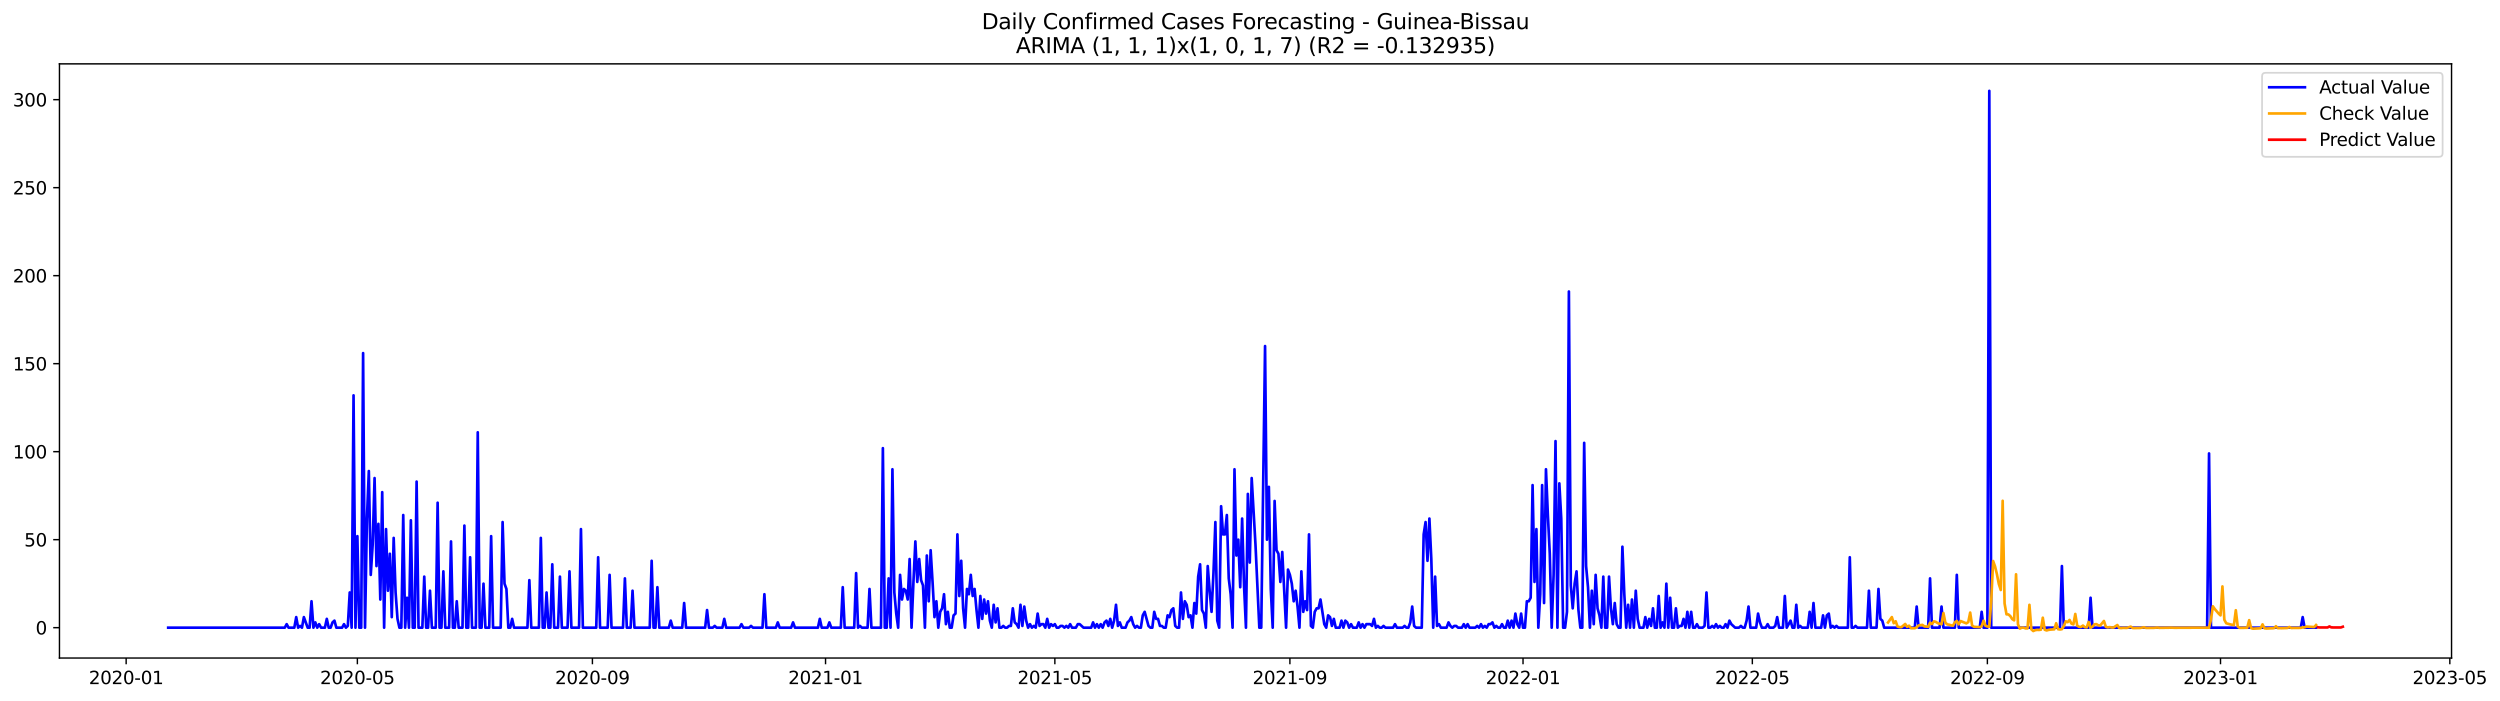 <?xml version="1.0" encoding="utf-8" standalone="no"?>
<!DOCTYPE svg PUBLIC "-//W3C//DTD SVG 1.1//EN"
  "http://www.w3.org/Graphics/SVG/1.1/DTD/svg11.dtd">
<svg xmlns:xlink="http://www.w3.org/1999/xlink" width="1399.616pt" height="392.274pt" viewBox="0 0 1399.616 392.274" xmlns="http://www.w3.org/2000/svg" version="1.1">
 <defs>
  <style type="text/css">*{stroke-linejoin: round; stroke-linecap: butt}</style>
 </defs>
 <g id="figure_1">
  <g id="patch_1">
   <path d="M 0 392.274 
L 1399.616 392.274 
L 1399.616 0 
L 0 0 
z
" style="fill: #ffffff"/>
  </g>
  <g id="axes_1">
   <g id="patch_2">
    <path d="M 33.288 368.396 
L 1372.487 368.396 
L 1372.487 35.755 
L 33.288 35.755 
z
" style="fill: #ffffff"/>
   </g>
   <g id="matplotlib.axis_1">
    <g id="xtick_1">
     <g id="line2d_1">
      <defs>
       <path id="m1b37faa0cb" d="M 0 0 
L 0 3.5 
" style="stroke: #000000; stroke-width: 0.8"/>
      </defs>
      <g>
       <use xlink:href="#m1b37faa0cb" x="70.624" y="368.396" style="stroke: #000000; stroke-width: 0.8"/>
      </g>
     </g>
     <g id="text_1">
      <!-- 2020-01 -->
      <g transform="translate(49.733 382.994)scale(0.1 -0.1)">
       <defs>
        <path id="DejaVuSans-32" d="M 1228 531 
L 3431 531 
L 3431 0 
L 469 0 
L 469 531 
Q 828 903 1448 1529 
Q 2069 2156 2228 2338 
Q 2531 2678 2651 2914 
Q 2772 3150 2772 3378 
Q 2772 3750 2511 3984 
Q 2250 4219 1831 4219 
Q 1534 4219 1204 4116 
Q 875 4013 500 3803 
L 500 4441 
Q 881 4594 1212 4672 
Q 1544 4750 1819 4750 
Q 2544 4750 2975 4387 
Q 3406 4025 3406 3419 
Q 3406 3131 3298 2873 
Q 3191 2616 2906 2266 
Q 2828 2175 2409 1742 
Q 1991 1309 1228 531 
z
" transform="scale(0.016)"/>
        <path id="DejaVuSans-30" d="M 2034 4250 
Q 1547 4250 1301 3770 
Q 1056 3291 1056 2328 
Q 1056 1369 1301 889 
Q 1547 409 2034 409 
Q 2525 409 2770 889 
Q 3016 1369 3016 2328 
Q 3016 3291 2770 3770 
Q 2525 4250 2034 4250 
z
M 2034 4750 
Q 2819 4750 3233 4129 
Q 3647 3509 3647 2328 
Q 3647 1150 3233 529 
Q 2819 -91 2034 -91 
Q 1250 -91 836 529 
Q 422 1150 422 2328 
Q 422 3509 836 4129 
Q 1250 4750 2034 4750 
z
" transform="scale(0.016)"/>
        <path id="DejaVuSans-2d" d="M 313 2009 
L 1997 2009 
L 1997 1497 
L 313 1497 
L 313 2009 
z
" transform="scale(0.016)"/>
        <path id="DejaVuSans-31" d="M 794 531 
L 1825 531 
L 1825 4091 
L 703 3866 
L 703 4441 
L 1819 4666 
L 2450 4666 
L 2450 531 
L 3481 531 
L 3481 0 
L 794 0 
L 794 531 
z
" transform="scale(0.016)"/>
       </defs>
       <use xlink:href="#DejaVuSans-32"/>
       <use xlink:href="#DejaVuSans-30" x="63.623"/>
       <use xlink:href="#DejaVuSans-32" x="127.246"/>
       <use xlink:href="#DejaVuSans-30" x="190.869"/>
       <use xlink:href="#DejaVuSans-2d" x="254.492"/>
       <use xlink:href="#DejaVuSans-30" x="290.576"/>
       <use xlink:href="#DejaVuSans-31" x="354.199"/>
      </g>
     </g>
    </g>
    <g id="xtick_2">
     <g id="line2d_2">
      <g>
       <use xlink:href="#m1b37faa0cb" x="200.072" y="368.396" style="stroke: #000000; stroke-width: 0.8"/>
      </g>
     </g>
     <g id="text_2">
      <!-- 2020-05 -->
      <g transform="translate(179.181 382.994)scale(0.1 -0.1)">
       <defs>
        <path id="DejaVuSans-35" d="M 691 4666 
L 3169 4666 
L 3169 4134 
L 1269 4134 
L 1269 2991 
Q 1406 3038 1543 3061 
Q 1681 3084 1819 3084 
Q 2600 3084 3056 2656 
Q 3513 2228 3513 1497 
Q 3513 744 3044 326 
Q 2575 -91 1722 -91 
Q 1428 -91 1123 -41 
Q 819 9 494 109 
L 494 744 
Q 775 591 1075 516 
Q 1375 441 1709 441 
Q 2250 441 2565 725 
Q 2881 1009 2881 1497 
Q 2881 1984 2565 2268 
Q 2250 2553 1709 2553 
Q 1456 2553 1204 2497 
Q 953 2441 691 2322 
L 691 4666 
z
" transform="scale(0.016)"/>
       </defs>
       <use xlink:href="#DejaVuSans-32"/>
       <use xlink:href="#DejaVuSans-30" x="63.623"/>
       <use xlink:href="#DejaVuSans-32" x="127.246"/>
       <use xlink:href="#DejaVuSans-30" x="190.869"/>
       <use xlink:href="#DejaVuSans-2d" x="254.492"/>
       <use xlink:href="#DejaVuSans-30" x="290.576"/>
       <use xlink:href="#DejaVuSans-35" x="354.199"/>
      </g>
     </g>
    </g>
    <g id="xtick_3">
     <g id="line2d_3">
      <g>
       <use xlink:href="#m1b37faa0cb" x="331.66" y="368.396" style="stroke: #000000; stroke-width: 0.8"/>
      </g>
     </g>
     <g id="text_3">
      <!-- 2020-09 -->
      <g transform="translate(310.769 382.994)scale(0.1 -0.1)">
       <defs>
        <path id="DejaVuSans-39" d="M 703 97 
L 703 672 
Q 941 559 1184 500 
Q 1428 441 1663 441 
Q 2288 441 2617 861 
Q 2947 1281 2994 2138 
Q 2813 1869 2534 1725 
Q 2256 1581 1919 1581 
Q 1219 1581 811 2004 
Q 403 2428 403 3163 
Q 403 3881 828 4315 
Q 1253 4750 1959 4750 
Q 2769 4750 3195 4129 
Q 3622 3509 3622 2328 
Q 3622 1225 3098 567 
Q 2575 -91 1691 -91 
Q 1453 -91 1209 -44 
Q 966 3 703 97 
z
M 1959 2075 
Q 2384 2075 2632 2365 
Q 2881 2656 2881 3163 
Q 2881 3666 2632 3958 
Q 2384 4250 1959 4250 
Q 1534 4250 1286 3958 
Q 1038 3666 1038 3163 
Q 1038 2656 1286 2365 
Q 1534 2075 1959 2075 
z
" transform="scale(0.016)"/>
       </defs>
       <use xlink:href="#DejaVuSans-32"/>
       <use xlink:href="#DejaVuSans-30" x="63.623"/>
       <use xlink:href="#DejaVuSans-32" x="127.246"/>
       <use xlink:href="#DejaVuSans-30" x="190.869"/>
       <use xlink:href="#DejaVuSans-2d" x="254.492"/>
       <use xlink:href="#DejaVuSans-30" x="290.576"/>
       <use xlink:href="#DejaVuSans-39" x="354.199"/>
      </g>
     </g>
    </g>
    <g id="xtick_4">
     <g id="line2d_4">
      <g>
       <use xlink:href="#m1b37faa0cb" x="462.178" y="368.396" style="stroke: #000000; stroke-width: 0.8"/>
      </g>
     </g>
     <g id="text_4">
      <!-- 2021-01 -->
      <g transform="translate(441.287 382.994)scale(0.1 -0.1)">
       <use xlink:href="#DejaVuSans-32"/>
       <use xlink:href="#DejaVuSans-30" x="63.623"/>
       <use xlink:href="#DejaVuSans-32" x="127.246"/>
       <use xlink:href="#DejaVuSans-31" x="190.869"/>
       <use xlink:href="#DejaVuSans-2d" x="254.492"/>
       <use xlink:href="#DejaVuSans-30" x="290.576"/>
       <use xlink:href="#DejaVuSans-31" x="354.199"/>
      </g>
     </g>
    </g>
    <g id="xtick_5">
     <g id="line2d_5">
      <g>
       <use xlink:href="#m1b37faa0cb" x="590.556" y="368.396" style="stroke: #000000; stroke-width: 0.8"/>
      </g>
     </g>
     <g id="text_5">
      <!-- 2021-05 -->
      <g transform="translate(569.665 382.994)scale(0.1 -0.1)">
       <use xlink:href="#DejaVuSans-32"/>
       <use xlink:href="#DejaVuSans-30" x="63.623"/>
       <use xlink:href="#DejaVuSans-32" x="127.246"/>
       <use xlink:href="#DejaVuSans-31" x="190.869"/>
       <use xlink:href="#DejaVuSans-2d" x="254.492"/>
       <use xlink:href="#DejaVuSans-30" x="290.576"/>
       <use xlink:href="#DejaVuSans-35" x="354.199"/>
      </g>
     </g>
    </g>
    <g id="xtick_6">
     <g id="line2d_6">
      <g>
       <use xlink:href="#m1b37faa0cb" x="722.144" y="368.396" style="stroke: #000000; stroke-width: 0.8"/>
      </g>
     </g>
     <g id="text_6">
      <!-- 2021-09 -->
      <g transform="translate(701.253 382.994)scale(0.1 -0.1)">
       <use xlink:href="#DejaVuSans-32"/>
       <use xlink:href="#DejaVuSans-30" x="63.623"/>
       <use xlink:href="#DejaVuSans-32" x="127.246"/>
       <use xlink:href="#DejaVuSans-31" x="190.869"/>
       <use xlink:href="#DejaVuSans-2d" x="254.492"/>
       <use xlink:href="#DejaVuSans-30" x="290.576"/>
       <use xlink:href="#DejaVuSans-39" x="354.199"/>
      </g>
     </g>
    </g>
    <g id="xtick_7">
     <g id="line2d_7">
      <g>
       <use xlink:href="#m1b37faa0cb" x="852.662" y="368.396" style="stroke: #000000; stroke-width: 0.8"/>
      </g>
     </g>
     <g id="text_7">
      <!-- 2022-01 -->
      <g transform="translate(831.771 382.994)scale(0.1 -0.1)">
       <use xlink:href="#DejaVuSans-32"/>
       <use xlink:href="#DejaVuSans-30" x="63.623"/>
       <use xlink:href="#DejaVuSans-32" x="127.246"/>
       <use xlink:href="#DejaVuSans-32" x="190.869"/>
       <use xlink:href="#DejaVuSans-2d" x="254.492"/>
       <use xlink:href="#DejaVuSans-30" x="290.576"/>
       <use xlink:href="#DejaVuSans-31" x="354.199"/>
      </g>
     </g>
    </g>
    <g id="xtick_8">
     <g id="line2d_8">
      <g>
       <use xlink:href="#m1b37faa0cb" x="981.041" y="368.396" style="stroke: #000000; stroke-width: 0.8"/>
      </g>
     </g>
     <g id="text_8">
      <!-- 2022-05 -->
      <g transform="translate(960.149 382.994)scale(0.1 -0.1)">
       <use xlink:href="#DejaVuSans-32"/>
       <use xlink:href="#DejaVuSans-30" x="63.623"/>
       <use xlink:href="#DejaVuSans-32" x="127.246"/>
       <use xlink:href="#DejaVuSans-32" x="190.869"/>
       <use xlink:href="#DejaVuSans-2d" x="254.492"/>
       <use xlink:href="#DejaVuSans-30" x="290.576"/>
       <use xlink:href="#DejaVuSans-35" x="354.199"/>
      </g>
     </g>
    </g>
    <g id="xtick_9">
     <g id="line2d_9">
      <g>
       <use xlink:href="#m1b37faa0cb" x="1112.628" y="368.396" style="stroke: #000000; stroke-width: 0.8"/>
      </g>
     </g>
     <g id="text_9">
      <!-- 2022-09 -->
      <g transform="translate(1091.737 382.994)scale(0.1 -0.1)">
       <use xlink:href="#DejaVuSans-32"/>
       <use xlink:href="#DejaVuSans-30" x="63.623"/>
       <use xlink:href="#DejaVuSans-32" x="127.246"/>
       <use xlink:href="#DejaVuSans-32" x="190.869"/>
       <use xlink:href="#DejaVuSans-2d" x="254.492"/>
       <use xlink:href="#DejaVuSans-30" x="290.576"/>
       <use xlink:href="#DejaVuSans-39" x="354.199"/>
      </g>
     </g>
    </g>
    <g id="xtick_10">
     <g id="line2d_10">
      <g>
       <use xlink:href="#m1b37faa0cb" x="1243.146" y="368.396" style="stroke: #000000; stroke-width: 0.8"/>
      </g>
     </g>
     <g id="text_10">
      <!-- 2023-01 -->
      <g transform="translate(1222.255 382.994)scale(0.1 -0.1)">
       <defs>
        <path id="DejaVuSans-33" d="M 2597 2516 
Q 3050 2419 3304 2112 
Q 3559 1806 3559 1356 
Q 3559 666 3084 287 
Q 2609 -91 1734 -91 
Q 1441 -91 1130 -33 
Q 819 25 488 141 
L 488 750 
Q 750 597 1062 519 
Q 1375 441 1716 441 
Q 2309 441 2620 675 
Q 2931 909 2931 1356 
Q 2931 1769 2642 2001 
Q 2353 2234 1838 2234 
L 1294 2234 
L 1294 2753 
L 1863 2753 
Q 2328 2753 2575 2939 
Q 2822 3125 2822 3475 
Q 2822 3834 2567 4026 
Q 2313 4219 1838 4219 
Q 1578 4219 1281 4162 
Q 984 4106 628 3988 
L 628 4550 
Q 988 4650 1302 4700 
Q 1616 4750 1894 4750 
Q 2613 4750 3031 4423 
Q 3450 4097 3450 3541 
Q 3450 3153 3228 2886 
Q 3006 2619 2597 2516 
z
" transform="scale(0.016)"/>
       </defs>
       <use xlink:href="#DejaVuSans-32"/>
       <use xlink:href="#DejaVuSans-30" x="63.623"/>
       <use xlink:href="#DejaVuSans-32" x="127.246"/>
       <use xlink:href="#DejaVuSans-33" x="190.869"/>
       <use xlink:href="#DejaVuSans-2d" x="254.492"/>
       <use xlink:href="#DejaVuSans-30" x="290.576"/>
       <use xlink:href="#DejaVuSans-31" x="354.199"/>
      </g>
     </g>
    </g>
    <g id="xtick_11">
     <g id="line2d_11">
      <g>
       <use xlink:href="#m1b37faa0cb" x="1371.525" y="368.396" style="stroke: #000000; stroke-width: 0.8"/>
      </g>
     </g>
     <g id="text_11">
      <!-- 2023-05 -->
      <g transform="translate(1350.633 382.994)scale(0.1 -0.1)">
       <use xlink:href="#DejaVuSans-32"/>
       <use xlink:href="#DejaVuSans-30" x="63.623"/>
       <use xlink:href="#DejaVuSans-32" x="127.246"/>
       <use xlink:href="#DejaVuSans-33" x="190.869"/>
       <use xlink:href="#DejaVuSans-2d" x="254.492"/>
       <use xlink:href="#DejaVuSans-30" x="290.576"/>
       <use xlink:href="#DejaVuSans-35" x="354.199"/>
      </g>
     </g>
    </g>
   </g>
   <g id="matplotlib.axis_2">
    <g id="ytick_1">
     <g id="line2d_12">
      <defs>
       <path id="ma60d021ab7" d="M 0 0 
L -3.5 0 
" style="stroke: #000000; stroke-width: 0.8"/>
      </defs>
      <g>
       <use xlink:href="#ma60d021ab7" x="33.288" y="351.404" style="stroke: #000000; stroke-width: 0.8"/>
      </g>
     </g>
     <g id="text_12">
      <!-- 0 -->
      <g transform="translate(19.925 355.203)scale(0.1 -0.1)">
       <use xlink:href="#DejaVuSans-30"/>
      </g>
     </g>
    </g>
    <g id="ytick_2">
     <g id="line2d_13">
      <g>
       <use xlink:href="#ma60d021ab7" x="33.288" y="302.137" style="stroke: #000000; stroke-width: 0.8"/>
      </g>
     </g>
     <g id="text_13">
      <!-- 50 -->
      <g transform="translate(13.562 305.936)scale(0.1 -0.1)">
       <use xlink:href="#DejaVuSans-35"/>
       <use xlink:href="#DejaVuSans-30" x="63.623"/>
      </g>
     </g>
    </g>
    <g id="ytick_3">
     <g id="line2d_14">
      <g>
       <use xlink:href="#ma60d021ab7" x="33.288" y="252.87" style="stroke: #000000; stroke-width: 0.8"/>
      </g>
     </g>
     <g id="text_14">
      <!-- 100 -->
      <g transform="translate(7.2 256.669)scale(0.1 -0.1)">
       <use xlink:href="#DejaVuSans-31"/>
       <use xlink:href="#DejaVuSans-30" x="63.623"/>
       <use xlink:href="#DejaVuSans-30" x="127.246"/>
      </g>
     </g>
    </g>
    <g id="ytick_4">
     <g id="line2d_15">
      <g>
       <use xlink:href="#ma60d021ab7" x="33.288" y="203.603" style="stroke: #000000; stroke-width: 0.8"/>
      </g>
     </g>
     <g id="text_15">
      <!-- 150 -->
      <g transform="translate(7.2 207.402)scale(0.1 -0.1)">
       <use xlink:href="#DejaVuSans-31"/>
       <use xlink:href="#DejaVuSans-35" x="63.623"/>
       <use xlink:href="#DejaVuSans-30" x="127.246"/>
      </g>
     </g>
    </g>
    <g id="ytick_5">
     <g id="line2d_16">
      <g>
       <use xlink:href="#ma60d021ab7" x="33.288" y="154.336" style="stroke: #000000; stroke-width: 0.8"/>
      </g>
     </g>
     <g id="text_16">
      <!-- 200 -->
      <g transform="translate(7.2 158.135)scale(0.1 -0.1)">
       <use xlink:href="#DejaVuSans-32"/>
       <use xlink:href="#DejaVuSans-30" x="63.623"/>
       <use xlink:href="#DejaVuSans-30" x="127.246"/>
      </g>
     </g>
    </g>
    <g id="ytick_6">
     <g id="line2d_17">
      <g>
       <use xlink:href="#ma60d021ab7" x="33.288" y="105.069" style="stroke: #000000; stroke-width: 0.8"/>
      </g>
     </g>
     <g id="text_17">
      <!-- 250 -->
      <g transform="translate(7.2 108.868)scale(0.1 -0.1)">
       <use xlink:href="#DejaVuSans-32"/>
       <use xlink:href="#DejaVuSans-35" x="63.623"/>
       <use xlink:href="#DejaVuSans-30" x="127.246"/>
      </g>
     </g>
    </g>
    <g id="ytick_7">
     <g id="line2d_18">
      <g>
       <use xlink:href="#ma60d021ab7" x="33.288" y="55.802" style="stroke: #000000; stroke-width: 0.8"/>
      </g>
     </g>
     <g id="text_18">
      <!-- 300 -->
      <g transform="translate(7.2 59.601)scale(0.1 -0.1)">
       <use xlink:href="#DejaVuSans-33"/>
       <use xlink:href="#DejaVuSans-30" x="63.623"/>
       <use xlink:href="#DejaVuSans-30" x="127.246"/>
      </g>
     </g>
    </g>
   </g>
   <g id="line2d_19">
    <path d="M 94.16 351.404 
L 159.419 351.404 
L 160.489 349.433 
L 161.559 351.404 
L 164.768 351.404 
L 165.838 345.492 
L 166.908 351.404 
L 167.978 350.419 
L 169.048 351.404 
L 170.117 345.492 
L 172.257 351.404 
L 173.327 351.404 
L 174.397 336.624 
L 175.467 351.404 
L 176.536 348.448 
L 177.606 351.404 
L 178.676 349.433 
L 179.746 351.404 
L 181.885 351.404 
L 182.955 346.477 
L 184.025 351.404 
L 185.095 351.404 
L 186.165 348.448 
L 187.235 347.463 
L 188.304 351.404 
L 191.514 351.404 
L 192.584 349.433 
L 193.653 351.404 
L 194.723 350.419 
L 195.793 331.697 
L 196.863 351.404 
L 197.933 221.339 
L 199.003 351.404 
L 200.072 300.166 
L 201.142 351.404 
L 202.212 351.404 
L 203.282 197.691 
L 204.352 351.404 
L 205.421 290.313 
L 206.491 263.709 
L 207.561 321.844 
L 208.631 305.093 
L 209.701 267.65 
L 210.771 316.917 
L 211.84 293.269 
L 212.91 335.639 
L 213.98 275.533 
L 215.05 351.404 
L 216.12 296.225 
L 217.189 330.712 
L 218.259 310.02 
L 219.329 345.492 
L 220.399 301.152 
L 221.469 331.697 
L 222.539 346.477 
L 223.608 351.404 
L 224.678 351.404 
L 225.748 288.342 
L 226.818 351.404 
L 227.888 334.653 
L 228.957 351.404 
L 230.027 291.298 
L 231.097 351.404 
L 232.167 351.404 
L 233.237 269.621 
L 234.307 351.404 
L 236.446 351.404 
L 237.516 322.829 
L 238.586 351.404 
L 239.656 351.404 
L 240.725 330.712 
L 241.795 351.404 
L 243.935 351.404 
L 245.005 281.445 
L 246.075 351.404 
L 247.144 351.404 
L 248.214 319.873 
L 249.284 351.404 
L 251.424 351.404 
L 252.494 303.122 
L 253.563 351.404 
L 254.633 351.404 
L 255.703 336.624 
L 256.773 351.404 
L 258.912 351.404 
L 259.982 294.254 
L 261.052 351.404 
L 262.122 351.404 
L 263.192 311.99 
L 264.262 351.404 
L 266.401 351.404 
L 267.471 242.031 
L 268.541 351.404 
L 269.611 351.404 
L 270.68 326.771 
L 271.75 351.404 
L 273.89 351.404 
L 274.96 300.166 
L 276.03 351.404 
L 280.309 351.404 
L 281.379 292.284 
L 282.448 326.771 
L 283.518 329.727 
L 284.588 351.404 
L 285.658 351.404 
L 286.728 346.477 
L 287.798 351.404 
L 295.286 351.404 
L 296.356 324.8 
L 297.426 351.404 
L 301.705 351.404 
L 302.775 301.152 
L 303.845 351.404 
L 304.915 351.404 
L 305.984 331.697 
L 307.054 351.404 
L 308.124 351.404 
L 309.194 315.932 
L 310.264 351.404 
L 312.403 351.404 
L 313.473 322.829 
L 314.543 351.404 
L 317.752 351.404 
L 318.822 319.873 
L 319.892 351.404 
L 324.171 351.404 
L 325.241 296.225 
L 326.311 351.404 
L 333.8 351.404 
L 334.87 311.99 
L 335.939 351.404 
L 340.219 351.404 
L 341.289 321.844 
L 342.358 351.404 
L 348.777 351.404 
L 349.847 323.815 
L 350.917 351.404 
L 353.057 351.404 
L 354.126 330.712 
L 355.196 351.404 
L 363.755 351.404 
L 364.825 313.961 
L 365.894 351.404 
L 366.964 351.404 
L 368.034 328.741 
L 369.104 351.404 
L 374.453 351.404 
L 375.523 347.463 
L 376.593 351.404 
L 381.942 351.404 
L 383.011 337.609 
L 384.081 351.404 
L 394.779 351.404 
L 395.849 341.551 
L 396.919 351.404 
L 399.059 351.404 
L 400.129 350.419 
L 401.198 351.404 
L 404.408 351.404 
L 405.478 346.477 
L 406.548 351.404 
L 414.036 351.404 
L 415.106 349.433 
L 416.176 351.404 
L 419.385 351.404 
L 420.455 350.419 
L 421.525 351.404 
L 426.874 351.404 
L 427.944 332.683 
L 429.014 351.404 
L 434.363 351.404 
L 435.433 348.448 
L 436.502 351.404 
L 442.921 351.404 
L 443.991 348.448 
L 445.061 351.404 
L 457.899 351.404 
L 458.969 346.477 
L 460.038 351.404 
L 463.248 351.404 
L 464.318 348.448 
L 465.388 351.404 
L 470.737 351.404 
L 471.806 328.741 
L 472.876 351.404 
L 478.225 351.404 
L 479.295 320.858 
L 480.365 351.404 
L 481.435 350.419 
L 482.505 351.404 
L 485.714 351.404 
L 486.784 329.727 
L 487.854 351.404 
L 493.203 351.404 
L 494.273 250.899 
L 495.343 351.404 
L 496.412 351.404 
L 497.482 323.815 
L 498.552 351.404 
L 499.622 262.723 
L 500.692 331.697 
L 501.761 343.521 
L 502.831 351.404 
L 503.901 321.844 
L 504.971 335.639 
L 506.041 329.727 
L 507.111 330.712 
L 508.18 335.639 
L 509.25 312.976 
L 510.32 351.404 
L 511.39 325.785 
L 512.46 303.122 
L 513.529 325.785 
L 514.599 312.976 
L 515.669 324.8 
L 516.739 327.756 
L 517.809 351.404 
L 518.879 311.005 
L 519.948 336.624 
L 521.018 308.049 
L 522.088 325.785 
L 523.158 345.492 
L 524.228 336.624 
L 525.297 351.404 
L 526.367 342.536 
L 527.437 340.565 
L 528.507 332.683 
L 529.577 349.433 
L 530.647 342.536 
L 531.716 351.404 
L 532.786 351.404 
L 533.856 344.507 
L 534.926 343.521 
L 535.996 299.181 
L 537.065 333.668 
L 538.135 313.961 
L 539.205 340.565 
L 540.275 351.404 
L 541.345 329.727 
L 542.415 332.683 
L 543.484 321.844 
L 544.554 333.668 
L 545.624 329.727 
L 546.694 341.551 
L 547.764 351.404 
L 548.833 333.668 
L 549.903 346.477 
L 550.973 335.639 
L 552.043 343.521 
L 553.113 336.624 
L 554.183 347.463 
L 555.252 351.404 
L 556.322 338.595 
L 557.392 348.448 
L 558.462 340.565 
L 559.532 351.404 
L 560.602 351.404 
L 561.671 350.419 
L 562.741 351.404 
L 563.811 351.404 
L 564.881 350.419 
L 565.951 350.419 
L 567.02 340.565 
L 568.09 348.448 
L 569.16 349.433 
L 570.23 351.404 
L 571.3 338.595 
L 572.37 350.419 
L 573.439 339.58 
L 574.509 347.463 
L 575.579 351.404 
L 576.649 349.433 
L 577.719 351.404 
L 578.788 350.419 
L 579.858 351.404 
L 580.928 343.521 
L 581.998 350.419 
L 583.068 349.433 
L 584.138 349.433 
L 585.207 351.404 
L 586.277 346.477 
L 587.347 351.404 
L 588.417 349.433 
L 589.487 350.419 
L 590.556 349.433 
L 591.626 351.404 
L 592.696 351.404 
L 593.766 350.419 
L 594.836 350.419 
L 595.906 351.404 
L 596.975 350.419 
L 598.045 351.404 
L 599.115 349.433 
L 600.185 351.404 
L 602.324 351.404 
L 603.394 349.433 
L 604.464 349.433 
L 606.604 351.404 
L 610.883 351.404 
L 611.953 348.448 
L 613.023 351.404 
L 614.092 349.433 
L 615.162 351.404 
L 616.232 349.433 
L 617.302 351.404 
L 618.372 348.448 
L 619.442 347.463 
L 620.511 350.419 
L 621.581 346.477 
L 622.651 351.404 
L 623.721 347.463 
L 624.791 338.595 
L 625.86 350.419 
L 626.93 348.448 
L 628 351.404 
L 630.14 351.404 
L 631.21 348.448 
L 632.279 347.463 
L 633.349 345.492 
L 634.419 349.433 
L 635.489 351.404 
L 636.559 350.419 
L 637.629 351.404 
L 638.698 351.404 
L 639.768 344.507 
L 640.838 342.536 
L 642.978 350.419 
L 644.047 351.404 
L 645.117 351.404 
L 646.187 342.536 
L 647.257 346.477 
L 648.327 346.477 
L 649.397 350.419 
L 650.466 350.419 
L 651.536 351.404 
L 652.606 351.404 
L 653.676 344.507 
L 654.746 345.492 
L 655.815 341.551 
L 656.885 340.565 
L 657.955 350.419 
L 659.025 351.404 
L 660.095 351.404 
L 661.165 331.697 
L 662.234 346.477 
L 663.304 336.624 
L 664.374 338.595 
L 665.444 345.492 
L 666.514 344.507 
L 667.583 351.404 
L 668.653 337.609 
L 669.723 343.521 
L 670.793 322.829 
L 671.863 315.932 
L 672.933 341.551 
L 674.002 343.521 
L 675.072 351.404 
L 676.142 316.917 
L 677.212 330.712 
L 678.282 342.536 
L 679.351 320.858 
L 680.421 292.284 
L 681.491 347.463 
L 682.561 351.404 
L 683.631 283.416 
L 684.701 299.181 
L 685.77 299.181 
L 686.84 288.342 
L 687.91 323.815 
L 688.98 332.683 
L 690.05 351.404 
L 691.119 262.723 
L 692.189 311.005 
L 693.259 302.137 
L 694.329 328.741 
L 695.399 290.313 
L 696.469 327.756 
L 697.538 351.404 
L 698.608 276.518 
L 699.678 314.946 
L 700.748 267.65 
L 702.888 305.093 
L 705.027 351.404 
L 706.097 351.404 
L 708.237 193.75 
L 709.306 302.137 
L 710.376 272.577 
L 711.446 329.727 
L 712.516 351.404 
L 713.586 280.46 
L 714.656 308.049 
L 715.725 310.02 
L 716.795 325.785 
L 717.865 309.034 
L 720.005 351.404 
L 721.074 318.888 
L 722.144 321.844 
L 723.214 326.771 
L 724.284 336.624 
L 725.354 330.712 
L 726.424 339.58 
L 727.493 351.404 
L 728.563 319.873 
L 729.633 342.536 
L 730.703 336.624 
L 731.773 341.551 
L 732.842 299.181 
L 733.912 350.419 
L 734.982 351.404 
L 736.052 342.536 
L 737.122 340.565 
L 738.192 340.565 
L 739.261 335.639 
L 741.401 349.433 
L 742.471 351.404 
L 743.541 344.507 
L 744.61 345.492 
L 745.68 350.419 
L 746.75 346.477 
L 747.82 351.404 
L 749.96 351.404 
L 751.029 347.463 
L 752.099 351.404 
L 753.169 347.463 
L 754.239 348.448 
L 755.309 351.404 
L 756.378 349.433 
L 757.448 351.404 
L 759.588 351.404 
L 760.658 348.448 
L 761.728 351.404 
L 762.797 349.433 
L 763.867 351.404 
L 764.937 349.433 
L 767.077 349.433 
L 768.146 350.419 
L 769.216 346.477 
L 770.286 351.404 
L 771.356 350.419 
L 772.426 351.404 
L 773.496 351.404 
L 774.565 350.419 
L 775.635 351.404 
L 779.915 351.404 
L 780.984 349.433 
L 782.054 351.404 
L 785.264 351.404 
L 786.333 350.419 
L 787.403 351.404 
L 788.473 351.404 
L 789.543 348.448 
L 790.613 339.58 
L 791.683 350.419 
L 792.752 351.404 
L 795.962 351.404 
L 797.032 299.181 
L 798.101 292.284 
L 799.171 313.961 
L 800.241 290.313 
L 801.311 312.976 
L 802.381 351.404 
L 803.451 322.829 
L 804.52 350.419 
L 805.59 349.433 
L 806.66 351.404 
L 809.869 351.404 
L 810.939 348.448 
L 812.009 350.419 
L 813.079 351.404 
L 814.149 350.419 
L 815.219 350.419 
L 816.288 351.404 
L 818.428 351.404 
L 819.498 349.433 
L 820.568 351.404 
L 821.637 349.433 
L 822.707 351.404 
L 825.917 351.404 
L 826.987 350.419 
L 828.056 351.404 
L 829.126 349.433 
L 830.196 351.404 
L 831.266 350.419 
L 832.336 351.404 
L 833.405 349.433 
L 834.475 349.433 
L 835.545 348.448 
L 836.615 351.404 
L 837.685 350.419 
L 838.755 351.404 
L 839.824 351.404 
L 840.894 349.433 
L 841.964 351.404 
L 843.034 351.404 
L 844.104 347.463 
L 845.173 351.404 
L 846.243 347.463 
L 847.313 351.404 
L 848.383 343.521 
L 849.453 349.433 
L 850.523 351.404 
L 851.592 343.521 
L 852.662 351.404 
L 853.732 351.404 
L 854.802 336.624 
L 855.872 336.624 
L 856.942 334.653 
L 858.011 271.592 
L 859.081 325.785 
L 860.151 296.225 
L 861.221 351.404 
L 862.291 332.683 
L 863.36 271.592 
L 864.43 337.609 
L 865.5 262.723 
L 866.57 288.342 
L 867.64 310.02 
L 868.71 351.404 
L 869.779 321.844 
L 870.849 246.958 
L 871.919 351.404 
L 872.989 270.606 
L 874.059 290.313 
L 875.128 351.404 
L 876.198 351.404 
L 877.268 342.536 
L 878.338 163.204 
L 879.408 327.756 
L 880.478 340.565 
L 881.547 326.771 
L 882.617 319.873 
L 883.687 341.551 
L 884.757 351.404 
L 885.827 351.404 
L 886.896 247.943 
L 887.966 316.917 
L 889.036 328.741 
L 890.106 351.404 
L 891.176 330.712 
L 892.246 349.433 
L 893.315 321.844 
L 894.385 340.565 
L 895.455 344.507 
L 896.525 351.404 
L 897.595 322.829 
L 898.664 351.404 
L 899.734 351.404 
L 900.804 322.829 
L 901.874 340.565 
L 902.944 349.433 
L 904.014 337.609 
L 905.083 349.433 
L 906.153 351.404 
L 907.223 351.404 
L 908.293 306.078 
L 909.363 332.683 
L 910.432 351.404 
L 911.502 338.595 
L 912.572 351.404 
L 913.642 335.639 
L 914.712 351.404 
L 915.782 330.712 
L 916.851 346.477 
L 917.921 351.404 
L 920.061 351.404 
L 921.131 345.492 
L 922.2 351.404 
L 923.27 346.477 
L 924.34 350.419 
L 925.41 340.565 
L 926.48 351.404 
L 927.55 351.404 
L 928.619 333.668 
L 929.689 351.404 
L 930.759 348.448 
L 931.829 351.404 
L 932.899 326.771 
L 933.969 351.404 
L 935.038 334.653 
L 936.108 351.404 
L 937.178 351.404 
L 938.248 340.565 
L 939.318 351.404 
L 940.387 350.419 
L 941.457 350.419 
L 942.527 346.477 
L 943.597 351.404 
L 944.667 342.536 
L 945.737 351.404 
L 946.806 342.536 
L 947.876 351.404 
L 948.946 351.404 
L 950.016 349.433 
L 951.086 351.404 
L 953.225 351.404 
L 954.295 350.419 
L 955.365 331.697 
L 956.435 351.404 
L 957.505 351.404 
L 958.574 350.419 
L 959.644 351.404 
L 960.714 349.433 
L 961.784 351.404 
L 962.854 350.419 
L 963.923 351.404 
L 964.993 351.404 
L 966.063 349.433 
L 967.133 351.404 
L 968.203 347.463 
L 969.273 349.433 
L 971.412 351.404 
L 973.552 351.404 
L 974.622 350.419 
L 975.691 351.404 
L 976.761 351.404 
L 977.831 347.463 
L 978.901 339.58 
L 979.971 351.404 
L 983.18 351.404 
L 984.25 343.521 
L 985.32 348.448 
L 986.39 351.404 
L 988.529 351.404 
L 989.599 349.433 
L 990.669 351.404 
L 992.809 351.404 
L 993.878 350.419 
L 994.948 345.492 
L 996.018 351.404 
L 998.158 351.404 
L 999.227 333.668 
L 1000.297 351.404 
L 1002.437 347.463 
L 1003.507 351.404 
L 1004.577 351.404 
L 1005.646 338.595 
L 1006.716 351.404 
L 1007.786 350.419 
L 1008.856 351.404 
L 1012.065 351.404 
L 1013.135 342.536 
L 1014.205 351.404 
L 1015.275 337.609 
L 1016.345 351.404 
L 1019.554 351.404 
L 1020.624 344.507 
L 1021.694 351.404 
L 1022.764 344.507 
L 1023.833 343.521 
L 1024.903 351.404 
L 1025.973 350.419 
L 1027.043 351.404 
L 1028.113 350.419 
L 1029.182 351.404 
L 1034.532 351.404 
L 1035.601 311.99 
L 1036.671 351.404 
L 1037.741 351.404 
L 1038.811 350.419 
L 1039.881 351.404 
L 1045.23 351.404 
L 1046.3 330.712 
L 1047.369 351.404 
L 1050.579 351.404 
L 1051.649 329.727 
L 1052.718 346.477 
L 1053.788 347.463 
L 1054.858 351.404 
L 1071.975 351.404 
L 1073.045 339.58 
L 1074.115 351.404 
L 1079.464 351.404 
L 1080.534 323.815 
L 1081.604 351.404 
L 1085.883 351.404 
L 1086.953 339.58 
L 1088.023 351.404 
L 1094.441 351.404 
L 1095.511 321.844 
L 1096.581 351.404 
L 1108.349 351.404 
L 1109.419 342.536 
L 1110.489 351.404 
L 1112.628 351.404 
L 1113.698 50.876 
L 1114.768 351.404 
L 1153.281 351.404 
L 1154.351 316.917 
L 1155.421 351.404 
L 1169.329 351.404 
L 1170.399 334.653 
L 1171.468 351.404 
L 1235.658 351.404 
L 1236.727 253.855 
L 1237.797 351.404 
L 1288.079 351.404 
L 1289.149 345.492 
L 1290.218 351.404 
L 1296.637 351.404 
L 1296.637 351.404 
" clip-path="url(#p96df841701)" style="fill: none; stroke: #0000ff; stroke-width: 1.5; stroke-linecap: square"/>
   </g>
   <g id="line2d_20">
    <path d="M 1056.998 348.512 
L 1059.137 345.478 
L 1060.207 348.89 
L 1061.277 347.827 
L 1062.347 350.78 
L 1063.417 351.074 
L 1064.486 351.126 
L 1066.626 349.33 
L 1067.696 350.92 
L 1068.766 350.289 
L 1069.836 351.678 
L 1071.975 351.71 
L 1073.045 351.197 
L 1074.115 350.149 
L 1076.254 349.839 
L 1077.324 350.662 
L 1079.464 350.89 
L 1080.534 348.649 
L 1081.604 349.349 
L 1082.673 347.857 
L 1083.743 348.141 
L 1084.813 348.872 
L 1086.953 349.506 
L 1088.023 343.21 
L 1089.092 348.556 
L 1090.162 349.567 
L 1091.232 349.718 
L 1092.302 350.09 
L 1093.372 350.273 
L 1094.441 348.348 
L 1095.511 347.654 
L 1096.581 349.542 
L 1097.651 347.686 
L 1100.86 348.987 
L 1101.93 348.265 
L 1103 342.949 
L 1104.07 350.188 
L 1105.14 350.928 
L 1108.349 351.11 
L 1109.419 350.632 
L 1110.489 347.458 
L 1111.559 350.312 
L 1112.628 350.744 
L 1113.698 350.818 
L 1114.768 336.781 
L 1115.838 314.087 
L 1116.908 317.083 
L 1117.977 321.503 
L 1119.047 327.016 
L 1120.117 330.303 
L 1121.187 280.379 
L 1122.257 337.869 
L 1123.327 343.918 
L 1124.396 343.978 
L 1125.466 344.934 
L 1126.536 346.597 
L 1127.606 347.289 
L 1128.676 321.53 
L 1129.745 349.519 
L 1130.815 351.912 
L 1131.885 351.395 
L 1132.955 351.396 
L 1134.025 351.811 
L 1135.095 351.795 
L 1136.164 338.616 
L 1137.234 352.32 
L 1138.304 353.276 
L 1139.374 352.809 
L 1140.444 352.628 
L 1141.513 352.677 
L 1142.583 352.531 
L 1143.653 345.829 
L 1144.723 352.568 
L 1145.793 352.955 
L 1146.863 352.642 
L 1147.932 352.483 
L 1150.072 352.322 
L 1151.142 348.929 
L 1152.212 352.255 
L 1153.281 352.413 
L 1154.351 352.227 
L 1155.421 350.499 
L 1156.491 347.847 
L 1157.561 348.309 
L 1158.631 347.073 
L 1159.7 349.132 
L 1160.77 349.559 
L 1161.84 343.728 
L 1162.91 350.263 
L 1163.98 350.93 
L 1165.05 350.993 
L 1166.119 350.229 
L 1167.189 351.131 
L 1168.259 351.233 
L 1169.329 348.224 
L 1170.399 351.404 
L 1171.468 350.876 
L 1172.538 349.575 
L 1173.608 349.403 
L 1174.678 350.035 
L 1175.748 350.245 
L 1177.887 347.655 
L 1178.957 350.961 
L 1180.027 351.259 
L 1181.097 351.074 
L 1182.167 351.303 
L 1183.236 351.333 
L 1185.376 349.917 
L 1186.446 351.519 
L 1187.516 351.624 
L 1188.586 351.494 
L 1190.725 351.562 
L 1192.865 350.808 
L 1193.935 351.589 
L 1195.004 351.625 
L 1197.144 351.574 
L 1198.214 351.557 
L 1200.354 351.163 
L 1201.423 351.545 
L 1205.703 351.508 
L 1207.842 351.305 
L 1208.912 351.493 
L 1214.261 351.412 
L 1215.331 351.363 
L 1217.471 351.456 
L 1230.308 351.396 
L 1235.658 351.414 
L 1236.727 351.407 
L 1237.797 346.814 
L 1238.867 339.438 
L 1239.937 340.98 
L 1242.077 343.492 
L 1243.146 344.512 
L 1244.216 328.311 
L 1245.286 346.971 
L 1246.356 348.945 
L 1248.495 349.537 
L 1250.635 349.988 
L 1251.705 341.636 
L 1252.775 350.727 
L 1253.845 351.515 
L 1258.124 351.468 
L 1259.194 347.198 
L 1260.263 351.652 
L 1261.333 351.97 
L 1265.613 351.73 
L 1266.682 349.56 
L 1267.752 351.751 
L 1268.822 351.881 
L 1273.101 351.679 
L 1274.171 350.58 
L 1275.241 351.662 
L 1277.381 351.676 
L 1280.59 351.584 
L 1281.66 351.03 
L 1282.73 351.565 
L 1285.939 351.544 
L 1288.079 351.51 
L 1289.149 351.231 
L 1290.218 351.219 
L 1291.288 350.781 
L 1295.567 351.045 
L 1296.637 349.923 
L 1296.637 349.923 
" clip-path="url(#p96df841701)" style="fill: none; stroke: #ffa500; stroke-width: 1.5; stroke-linecap: square"/>
   </g>
   <g id="line2d_21">
    <path d="M 1297.707 351.186 
L 1298.777 351.3 
L 1299.847 351.291 
L 1300.917 351.291 
L 1301.986 351.291 
L 1303.056 351.291 
L 1304.126 350.708 
L 1305.196 351.253 
L 1306.266 351.273 
L 1307.335 351.271 
L 1308.405 351.272 
L 1309.475 351.272 
L 1310.545 351.272 
L 1311.615 350.878 
" clip-path="url(#p96df841701)" style="fill: none; stroke: #ff0000; stroke-width: 1.5; stroke-linecap: square"/>
   </g>
   <g id="patch_3">
    <path d="M 33.288 368.396 
L 33.288 35.755 
" style="fill: none; stroke: #000000; stroke-width: 0.8; stroke-linejoin: miter; stroke-linecap: square"/>
   </g>
   <g id="patch_4">
    <path d="M 1372.487 368.396 
L 1372.487 35.755 
" style="fill: none; stroke: #000000; stroke-width: 0.8; stroke-linejoin: miter; stroke-linecap: square"/>
   </g>
   <g id="patch_5">
    <path d="M 33.288 368.396 
L 1372.487 368.396 
" style="fill: none; stroke: #000000; stroke-width: 0.8; stroke-linejoin: miter; stroke-linecap: square"/>
   </g>
   <g id="patch_6">
    <path d="M 33.288 35.755 
L 1372.487 35.755 
" style="fill: none; stroke: #000000; stroke-width: 0.8; stroke-linejoin: miter; stroke-linecap: square"/>
   </g>
   <g id="text_19">
    <!-- Daily Confirmed Cases Forecasting - Guinea-Bissau -->
    <g transform="translate(549.636 16.318)scale(0.12 -0.12)">
     <defs>
      <path id="DejaVuSans-44" d="M 1259 4147 
L 1259 519 
L 2022 519 
Q 2988 519 3436 956 
Q 3884 1394 3884 2338 
Q 3884 3275 3436 3711 
Q 2988 4147 2022 4147 
L 1259 4147 
z
M 628 4666 
L 1925 4666 
Q 3281 4666 3915 4102 
Q 4550 3538 4550 2338 
Q 4550 1131 3912 565 
Q 3275 0 1925 0 
L 628 0 
L 628 4666 
z
" transform="scale(0.016)"/>
      <path id="DejaVuSans-61" d="M 2194 1759 
Q 1497 1759 1228 1600 
Q 959 1441 959 1056 
Q 959 750 1161 570 
Q 1363 391 1709 391 
Q 2188 391 2477 730 
Q 2766 1069 2766 1631 
L 2766 1759 
L 2194 1759 
z
M 3341 1997 
L 3341 0 
L 2766 0 
L 2766 531 
Q 2569 213 2275 61 
Q 1981 -91 1556 -91 
Q 1019 -91 701 211 
Q 384 513 384 1019 
Q 384 1609 779 1909 
Q 1175 2209 1959 2209 
L 2766 2209 
L 2766 2266 
Q 2766 2663 2505 2880 
Q 2244 3097 1772 3097 
Q 1472 3097 1187 3025 
Q 903 2953 641 2809 
L 641 3341 
Q 956 3463 1253 3523 
Q 1550 3584 1831 3584 
Q 2591 3584 2966 3190 
Q 3341 2797 3341 1997 
z
" transform="scale(0.016)"/>
      <path id="DejaVuSans-69" d="M 603 3500 
L 1178 3500 
L 1178 0 
L 603 0 
L 603 3500 
z
M 603 4863 
L 1178 4863 
L 1178 4134 
L 603 4134 
L 603 4863 
z
" transform="scale(0.016)"/>
      <path id="DejaVuSans-6c" d="M 603 4863 
L 1178 4863 
L 1178 0 
L 603 0 
L 603 4863 
z
" transform="scale(0.016)"/>
      <path id="DejaVuSans-79" d="M 2059 -325 
Q 1816 -950 1584 -1140 
Q 1353 -1331 966 -1331 
L 506 -1331 
L 506 -850 
L 844 -850 
Q 1081 -850 1212 -737 
Q 1344 -625 1503 -206 
L 1606 56 
L 191 3500 
L 800 3500 
L 1894 763 
L 2988 3500 
L 3597 3500 
L 2059 -325 
z
" transform="scale(0.016)"/>
      <path id="DejaVuSans-20" transform="scale(0.016)"/>
      <path id="DejaVuSans-43" d="M 4122 4306 
L 4122 3641 
Q 3803 3938 3442 4084 
Q 3081 4231 2675 4231 
Q 1875 4231 1450 3742 
Q 1025 3253 1025 2328 
Q 1025 1406 1450 917 
Q 1875 428 2675 428 
Q 3081 428 3442 575 
Q 3803 722 4122 1019 
L 4122 359 
Q 3791 134 3420 21 
Q 3050 -91 2638 -91 
Q 1578 -91 968 557 
Q 359 1206 359 2328 
Q 359 3453 968 4101 
Q 1578 4750 2638 4750 
Q 3056 4750 3426 4639 
Q 3797 4528 4122 4306 
z
" transform="scale(0.016)"/>
      <path id="DejaVuSans-6f" d="M 1959 3097 
Q 1497 3097 1228 2736 
Q 959 2375 959 1747 
Q 959 1119 1226 758 
Q 1494 397 1959 397 
Q 2419 397 2687 759 
Q 2956 1122 2956 1747 
Q 2956 2369 2687 2733 
Q 2419 3097 1959 3097 
z
M 1959 3584 
Q 2709 3584 3137 3096 
Q 3566 2609 3566 1747 
Q 3566 888 3137 398 
Q 2709 -91 1959 -91 
Q 1206 -91 779 398 
Q 353 888 353 1747 
Q 353 2609 779 3096 
Q 1206 3584 1959 3584 
z
" transform="scale(0.016)"/>
      <path id="DejaVuSans-6e" d="M 3513 2113 
L 3513 0 
L 2938 0 
L 2938 2094 
Q 2938 2591 2744 2837 
Q 2550 3084 2163 3084 
Q 1697 3084 1428 2787 
Q 1159 2491 1159 1978 
L 1159 0 
L 581 0 
L 581 3500 
L 1159 3500 
L 1159 2956 
Q 1366 3272 1645 3428 
Q 1925 3584 2291 3584 
Q 2894 3584 3203 3211 
Q 3513 2838 3513 2113 
z
" transform="scale(0.016)"/>
      <path id="DejaVuSans-66" d="M 2375 4863 
L 2375 4384 
L 1825 4384 
Q 1516 4384 1395 4259 
Q 1275 4134 1275 3809 
L 1275 3500 
L 2222 3500 
L 2222 3053 
L 1275 3053 
L 1275 0 
L 697 0 
L 697 3053 
L 147 3053 
L 147 3500 
L 697 3500 
L 697 3744 
Q 697 4328 969 4595 
Q 1241 4863 1831 4863 
L 2375 4863 
z
" transform="scale(0.016)"/>
      <path id="DejaVuSans-72" d="M 2631 2963 
Q 2534 3019 2420 3045 
Q 2306 3072 2169 3072 
Q 1681 3072 1420 2755 
Q 1159 2438 1159 1844 
L 1159 0 
L 581 0 
L 581 3500 
L 1159 3500 
L 1159 2956 
Q 1341 3275 1631 3429 
Q 1922 3584 2338 3584 
Q 2397 3584 2469 3576 
Q 2541 3569 2628 3553 
L 2631 2963 
z
" transform="scale(0.016)"/>
      <path id="DejaVuSans-6d" d="M 3328 2828 
Q 3544 3216 3844 3400 
Q 4144 3584 4550 3584 
Q 5097 3584 5394 3201 
Q 5691 2819 5691 2113 
L 5691 0 
L 5113 0 
L 5113 2094 
Q 5113 2597 4934 2840 
Q 4756 3084 4391 3084 
Q 3944 3084 3684 2787 
Q 3425 2491 3425 1978 
L 3425 0 
L 2847 0 
L 2847 2094 
Q 2847 2600 2669 2842 
Q 2491 3084 2119 3084 
Q 1678 3084 1418 2786 
Q 1159 2488 1159 1978 
L 1159 0 
L 581 0 
L 581 3500 
L 1159 3500 
L 1159 2956 
Q 1356 3278 1631 3431 
Q 1906 3584 2284 3584 
Q 2666 3584 2933 3390 
Q 3200 3197 3328 2828 
z
" transform="scale(0.016)"/>
      <path id="DejaVuSans-65" d="M 3597 1894 
L 3597 1613 
L 953 1613 
Q 991 1019 1311 708 
Q 1631 397 2203 397 
Q 2534 397 2845 478 
Q 3156 559 3463 722 
L 3463 178 
Q 3153 47 2828 -22 
Q 2503 -91 2169 -91 
Q 1331 -91 842 396 
Q 353 884 353 1716 
Q 353 2575 817 3079 
Q 1281 3584 2069 3584 
Q 2775 3584 3186 3129 
Q 3597 2675 3597 1894 
z
M 3022 2063 
Q 3016 2534 2758 2815 
Q 2500 3097 2075 3097 
Q 1594 3097 1305 2825 
Q 1016 2553 972 2059 
L 3022 2063 
z
" transform="scale(0.016)"/>
      <path id="DejaVuSans-64" d="M 2906 2969 
L 2906 4863 
L 3481 4863 
L 3481 0 
L 2906 0 
L 2906 525 
Q 2725 213 2448 61 
Q 2172 -91 1784 -91 
Q 1150 -91 751 415 
Q 353 922 353 1747 
Q 353 2572 751 3078 
Q 1150 3584 1784 3584 
Q 2172 3584 2448 3432 
Q 2725 3281 2906 2969 
z
M 947 1747 
Q 947 1113 1208 752 
Q 1469 391 1925 391 
Q 2381 391 2643 752 
Q 2906 1113 2906 1747 
Q 2906 2381 2643 2742 
Q 2381 3103 1925 3103 
Q 1469 3103 1208 2742 
Q 947 2381 947 1747 
z
" transform="scale(0.016)"/>
      <path id="DejaVuSans-73" d="M 2834 3397 
L 2834 2853 
Q 2591 2978 2328 3040 
Q 2066 3103 1784 3103 
Q 1356 3103 1142 2972 
Q 928 2841 928 2578 
Q 928 2378 1081 2264 
Q 1234 2150 1697 2047 
L 1894 2003 
Q 2506 1872 2764 1633 
Q 3022 1394 3022 966 
Q 3022 478 2636 193 
Q 2250 -91 1575 -91 
Q 1294 -91 989 -36 
Q 684 19 347 128 
L 347 722 
Q 666 556 975 473 
Q 1284 391 1588 391 
Q 1994 391 2212 530 
Q 2431 669 2431 922 
Q 2431 1156 2273 1281 
Q 2116 1406 1581 1522 
L 1381 1569 
Q 847 1681 609 1914 
Q 372 2147 372 2553 
Q 372 3047 722 3315 
Q 1072 3584 1716 3584 
Q 2034 3584 2315 3537 
Q 2597 3491 2834 3397 
z
" transform="scale(0.016)"/>
      <path id="DejaVuSans-46" d="M 628 4666 
L 3309 4666 
L 3309 4134 
L 1259 4134 
L 1259 2759 
L 3109 2759 
L 3109 2228 
L 1259 2228 
L 1259 0 
L 628 0 
L 628 4666 
z
" transform="scale(0.016)"/>
      <path id="DejaVuSans-63" d="M 3122 3366 
L 3122 2828 
Q 2878 2963 2633 3030 
Q 2388 3097 2138 3097 
Q 1578 3097 1268 2742 
Q 959 2388 959 1747 
Q 959 1106 1268 751 
Q 1578 397 2138 397 
Q 2388 397 2633 464 
Q 2878 531 3122 666 
L 3122 134 
Q 2881 22 2623 -34 
Q 2366 -91 2075 -91 
Q 1284 -91 818 406 
Q 353 903 353 1747 
Q 353 2603 823 3093 
Q 1294 3584 2113 3584 
Q 2378 3584 2631 3529 
Q 2884 3475 3122 3366 
z
" transform="scale(0.016)"/>
      <path id="DejaVuSans-74" d="M 1172 4494 
L 1172 3500 
L 2356 3500 
L 2356 3053 
L 1172 3053 
L 1172 1153 
Q 1172 725 1289 603 
Q 1406 481 1766 481 
L 2356 481 
L 2356 0 
L 1766 0 
Q 1100 0 847 248 
Q 594 497 594 1153 
L 594 3053 
L 172 3053 
L 172 3500 
L 594 3500 
L 594 4494 
L 1172 4494 
z
" transform="scale(0.016)"/>
      <path id="DejaVuSans-67" d="M 2906 1791 
Q 2906 2416 2648 2759 
Q 2391 3103 1925 3103 
Q 1463 3103 1205 2759 
Q 947 2416 947 1791 
Q 947 1169 1205 825 
Q 1463 481 1925 481 
Q 2391 481 2648 825 
Q 2906 1169 2906 1791 
z
M 3481 434 
Q 3481 -459 3084 -895 
Q 2688 -1331 1869 -1331 
Q 1566 -1331 1297 -1286 
Q 1028 -1241 775 -1147 
L 775 -588 
Q 1028 -725 1275 -790 
Q 1522 -856 1778 -856 
Q 2344 -856 2625 -561 
Q 2906 -266 2906 331 
L 2906 616 
Q 2728 306 2450 153 
Q 2172 0 1784 0 
Q 1141 0 747 490 
Q 353 981 353 1791 
Q 353 2603 747 3093 
Q 1141 3584 1784 3584 
Q 2172 3584 2450 3431 
Q 2728 3278 2906 2969 
L 2906 3500 
L 3481 3500 
L 3481 434 
z
" transform="scale(0.016)"/>
      <path id="DejaVuSans-47" d="M 3809 666 
L 3809 1919 
L 2778 1919 
L 2778 2438 
L 4434 2438 
L 4434 434 
Q 4069 175 3628 42 
Q 3188 -91 2688 -91 
Q 1594 -91 976 548 
Q 359 1188 359 2328 
Q 359 3472 976 4111 
Q 1594 4750 2688 4750 
Q 3144 4750 3555 4637 
Q 3966 4525 4313 4306 
L 4313 3634 
Q 3963 3931 3569 4081 
Q 3175 4231 2741 4231 
Q 1884 4231 1454 3753 
Q 1025 3275 1025 2328 
Q 1025 1384 1454 906 
Q 1884 428 2741 428 
Q 3075 428 3337 486 
Q 3600 544 3809 666 
z
" transform="scale(0.016)"/>
      <path id="DejaVuSans-75" d="M 544 1381 
L 544 3500 
L 1119 3500 
L 1119 1403 
Q 1119 906 1312 657 
Q 1506 409 1894 409 
Q 2359 409 2629 706 
Q 2900 1003 2900 1516 
L 2900 3500 
L 3475 3500 
L 3475 0 
L 2900 0 
L 2900 538 
Q 2691 219 2414 64 
Q 2138 -91 1772 -91 
Q 1169 -91 856 284 
Q 544 659 544 1381 
z
M 1991 3584 
L 1991 3584 
z
" transform="scale(0.016)"/>
      <path id="DejaVuSans-42" d="M 1259 2228 
L 1259 519 
L 2272 519 
Q 2781 519 3026 730 
Q 3272 941 3272 1375 
Q 3272 1813 3026 2020 
Q 2781 2228 2272 2228 
L 1259 2228 
z
M 1259 4147 
L 1259 2741 
L 2194 2741 
Q 2656 2741 2882 2914 
Q 3109 3088 3109 3444 
Q 3109 3797 2882 3972 
Q 2656 4147 2194 4147 
L 1259 4147 
z
M 628 4666 
L 2241 4666 
Q 2963 4666 3353 4366 
Q 3744 4066 3744 3513 
Q 3744 3084 3544 2831 
Q 3344 2578 2956 2516 
Q 3422 2416 3680 2098 
Q 3938 1781 3938 1306 
Q 3938 681 3513 340 
Q 3088 0 2303 0 
L 628 0 
L 628 4666 
z
" transform="scale(0.016)"/>
     </defs>
     <use xlink:href="#DejaVuSans-44"/>
     <use xlink:href="#DejaVuSans-61" x="77.002"/>
     <use xlink:href="#DejaVuSans-69" x="138.281"/>
     <use xlink:href="#DejaVuSans-6c" x="166.064"/>
     <use xlink:href="#DejaVuSans-79" x="193.848"/>
     <use xlink:href="#DejaVuSans-20" x="253.027"/>
     <use xlink:href="#DejaVuSans-43" x="284.814"/>
     <use xlink:href="#DejaVuSans-6f" x="354.639"/>
     <use xlink:href="#DejaVuSans-6e" x="415.82"/>
     <use xlink:href="#DejaVuSans-66" x="479.199"/>
     <use xlink:href="#DejaVuSans-69" x="514.404"/>
     <use xlink:href="#DejaVuSans-72" x="542.188"/>
     <use xlink:href="#DejaVuSans-6d" x="581.551"/>
     <use xlink:href="#DejaVuSans-65" x="678.963"/>
     <use xlink:href="#DejaVuSans-64" x="740.486"/>
     <use xlink:href="#DejaVuSans-20" x="803.963"/>
     <use xlink:href="#DejaVuSans-43" x="835.75"/>
     <use xlink:href="#DejaVuSans-61" x="905.574"/>
     <use xlink:href="#DejaVuSans-73" x="966.854"/>
     <use xlink:href="#DejaVuSans-65" x="1018.953"/>
     <use xlink:href="#DejaVuSans-73" x="1080.477"/>
     <use xlink:href="#DejaVuSans-20" x="1132.576"/>
     <use xlink:href="#DejaVuSans-46" x="1164.363"/>
     <use xlink:href="#DejaVuSans-6f" x="1218.258"/>
     <use xlink:href="#DejaVuSans-72" x="1279.439"/>
     <use xlink:href="#DejaVuSans-65" x="1318.303"/>
     <use xlink:href="#DejaVuSans-63" x="1379.826"/>
     <use xlink:href="#DejaVuSans-61" x="1434.807"/>
     <use xlink:href="#DejaVuSans-73" x="1496.086"/>
     <use xlink:href="#DejaVuSans-74" x="1548.186"/>
     <use xlink:href="#DejaVuSans-69" x="1587.395"/>
     <use xlink:href="#DejaVuSans-6e" x="1615.178"/>
     <use xlink:href="#DejaVuSans-67" x="1678.557"/>
     <use xlink:href="#DejaVuSans-20" x="1742.033"/>
     <use xlink:href="#DejaVuSans-2d" x="1773.82"/>
     <use xlink:href="#DejaVuSans-20" x="1809.904"/>
     <use xlink:href="#DejaVuSans-47" x="1841.691"/>
     <use xlink:href="#DejaVuSans-75" x="1919.182"/>
     <use xlink:href="#DejaVuSans-69" x="1982.561"/>
     <use xlink:href="#DejaVuSans-6e" x="2010.344"/>
     <use xlink:href="#DejaVuSans-65" x="2073.723"/>
     <use xlink:href="#DejaVuSans-61" x="2135.246"/>
     <use xlink:href="#DejaVuSans-2d" x="2196.525"/>
     <use xlink:href="#DejaVuSans-42" x="2228.984"/>
     <use xlink:href="#DejaVuSans-69" x="2297.588"/>
     <use xlink:href="#DejaVuSans-73" x="2325.371"/>
     <use xlink:href="#DejaVuSans-73" x="2377.471"/>
     <use xlink:href="#DejaVuSans-61" x="2429.57"/>
     <use xlink:href="#DejaVuSans-75" x="2490.85"/>
    </g>
    <!-- ARIMA (1, 1, 1)x(1, 0, 1, 7) (R2 = -0.132935) -->
    <g transform="translate(568.739 29.756)scale(0.12 -0.12)">
     <defs>
      <path id="DejaVuSans-41" d="M 2188 4044 
L 1331 1722 
L 3047 1722 
L 2188 4044 
z
M 1831 4666 
L 2547 4666 
L 4325 0 
L 3669 0 
L 3244 1197 
L 1141 1197 
L 716 0 
L 50 0 
L 1831 4666 
z
" transform="scale(0.016)"/>
      <path id="DejaVuSans-52" d="M 2841 2188 
Q 3044 2119 3236 1894 
Q 3428 1669 3622 1275 
L 4263 0 
L 3584 0 
L 2988 1197 
Q 2756 1666 2539 1819 
Q 2322 1972 1947 1972 
L 1259 1972 
L 1259 0 
L 628 0 
L 628 4666 
L 2053 4666 
Q 2853 4666 3247 4331 
Q 3641 3997 3641 3322 
Q 3641 2881 3436 2590 
Q 3231 2300 2841 2188 
z
M 1259 4147 
L 1259 2491 
L 2053 2491 
Q 2509 2491 2742 2702 
Q 2975 2913 2975 3322 
Q 2975 3731 2742 3939 
Q 2509 4147 2053 4147 
L 1259 4147 
z
" transform="scale(0.016)"/>
      <path id="DejaVuSans-49" d="M 628 4666 
L 1259 4666 
L 1259 0 
L 628 0 
L 628 4666 
z
" transform="scale(0.016)"/>
      <path id="DejaVuSans-4d" d="M 628 4666 
L 1569 4666 
L 2759 1491 
L 3956 4666 
L 4897 4666 
L 4897 0 
L 4281 0 
L 4281 4097 
L 3078 897 
L 2444 897 
L 1241 4097 
L 1241 0 
L 628 0 
L 628 4666 
z
" transform="scale(0.016)"/>
      <path id="DejaVuSans-28" d="M 1984 4856 
Q 1566 4138 1362 3434 
Q 1159 2731 1159 2009 
Q 1159 1288 1364 580 
Q 1569 -128 1984 -844 
L 1484 -844 
Q 1016 -109 783 600 
Q 550 1309 550 2009 
Q 550 2706 781 3412 
Q 1013 4119 1484 4856 
L 1984 4856 
z
" transform="scale(0.016)"/>
      <path id="DejaVuSans-2c" d="M 750 794 
L 1409 794 
L 1409 256 
L 897 -744 
L 494 -744 
L 750 256 
L 750 794 
z
" transform="scale(0.016)"/>
      <path id="DejaVuSans-29" d="M 513 4856 
L 1013 4856 
Q 1481 4119 1714 3412 
Q 1947 2706 1947 2009 
Q 1947 1309 1714 600 
Q 1481 -109 1013 -844 
L 513 -844 
Q 928 -128 1133 580 
Q 1338 1288 1338 2009 
Q 1338 2731 1133 3434 
Q 928 4138 513 4856 
z
" transform="scale(0.016)"/>
      <path id="DejaVuSans-78" d="M 3513 3500 
L 2247 1797 
L 3578 0 
L 2900 0 
L 1881 1375 
L 863 0 
L 184 0 
L 1544 1831 
L 300 3500 
L 978 3500 
L 1906 2253 
L 2834 3500 
L 3513 3500 
z
" transform="scale(0.016)"/>
      <path id="DejaVuSans-37" d="M 525 4666 
L 3525 4666 
L 3525 4397 
L 1831 0 
L 1172 0 
L 2766 4134 
L 525 4134 
L 525 4666 
z
" transform="scale(0.016)"/>
      <path id="DejaVuSans-3d" d="M 678 2906 
L 4684 2906 
L 4684 2381 
L 678 2381 
L 678 2906 
z
M 678 1631 
L 4684 1631 
L 4684 1100 
L 678 1100 
L 678 1631 
z
" transform="scale(0.016)"/>
      <path id="DejaVuSans-2e" d="M 684 794 
L 1344 794 
L 1344 0 
L 684 0 
L 684 794 
z
" transform="scale(0.016)"/>
     </defs>
     <use xlink:href="#DejaVuSans-41"/>
     <use xlink:href="#DejaVuSans-52" x="68.408"/>
     <use xlink:href="#DejaVuSans-49" x="137.891"/>
     <use xlink:href="#DejaVuSans-4d" x="167.383"/>
     <use xlink:href="#DejaVuSans-41" x="253.662"/>
     <use xlink:href="#DejaVuSans-20" x="322.07"/>
     <use xlink:href="#DejaVuSans-28" x="353.857"/>
     <use xlink:href="#DejaVuSans-31" x="392.871"/>
     <use xlink:href="#DejaVuSans-2c" x="456.494"/>
     <use xlink:href="#DejaVuSans-20" x="488.281"/>
     <use xlink:href="#DejaVuSans-31" x="520.068"/>
     <use xlink:href="#DejaVuSans-2c" x="583.691"/>
     <use xlink:href="#DejaVuSans-20" x="615.479"/>
     <use xlink:href="#DejaVuSans-31" x="647.266"/>
     <use xlink:href="#DejaVuSans-29" x="710.889"/>
     <use xlink:href="#DejaVuSans-78" x="749.902"/>
     <use xlink:href="#DejaVuSans-28" x="809.082"/>
     <use xlink:href="#DejaVuSans-31" x="848.096"/>
     <use xlink:href="#DejaVuSans-2c" x="911.719"/>
     <use xlink:href="#DejaVuSans-20" x="943.506"/>
     <use xlink:href="#DejaVuSans-30" x="975.293"/>
     <use xlink:href="#DejaVuSans-2c" x="1038.916"/>
     <use xlink:href="#DejaVuSans-20" x="1070.703"/>
     <use xlink:href="#DejaVuSans-31" x="1102.49"/>
     <use xlink:href="#DejaVuSans-2c" x="1166.113"/>
     <use xlink:href="#DejaVuSans-20" x="1197.9"/>
     <use xlink:href="#DejaVuSans-37" x="1229.688"/>
     <use xlink:href="#DejaVuSans-29" x="1293.311"/>
     <use xlink:href="#DejaVuSans-20" x="1332.324"/>
     <use xlink:href="#DejaVuSans-28" x="1364.111"/>
     <use xlink:href="#DejaVuSans-52" x="1403.125"/>
     <use xlink:href="#DejaVuSans-32" x="1472.607"/>
     <use xlink:href="#DejaVuSans-20" x="1536.23"/>
     <use xlink:href="#DejaVuSans-3d" x="1568.018"/>
     <use xlink:href="#DejaVuSans-20" x="1651.807"/>
     <use xlink:href="#DejaVuSans-2d" x="1683.594"/>
     <use xlink:href="#DejaVuSans-30" x="1719.678"/>
     <use xlink:href="#DejaVuSans-2e" x="1783.301"/>
     <use xlink:href="#DejaVuSans-31" x="1815.088"/>
     <use xlink:href="#DejaVuSans-33" x="1878.711"/>
     <use xlink:href="#DejaVuSans-32" x="1942.334"/>
     <use xlink:href="#DejaVuSans-39" x="2005.957"/>
     <use xlink:href="#DejaVuSans-33" x="2069.58"/>
     <use xlink:href="#DejaVuSans-35" x="2133.203"/>
     <use xlink:href="#DejaVuSans-29" x="2196.826"/>
    </g>
   </g>
   <g id="legend_1">
    <g id="patch_7">
     <path d="M 1268.408 87.79 
L 1365.487 87.79 
Q 1367.487 87.79 1367.487 85.79 
L 1367.487 42.755 
Q 1367.487 40.755 1365.487 40.755 
L 1268.408 40.755 
Q 1266.408 40.755 1266.408 42.755 
L 1266.408 85.79 
Q 1266.408 87.79 1268.408 87.79 
z
" style="fill: #ffffff; opacity: 0.8; stroke: #cccccc; stroke-linejoin: miter"/>
    </g>
    <g id="line2d_22">
     <path d="M 1270.408 48.854 
L 1280.408 48.854 
L 1290.408 48.854 
" style="fill: none; stroke: #0000ff; stroke-width: 1.5; stroke-linecap: square"/>
    </g>
    <g id="text_20">
     <!-- Actual Value -->
     <g transform="translate(1298.408 52.354)scale(0.1 -0.1)">
      <defs>
       <path id="DejaVuSans-56" d="M 1831 0 
L 50 4666 
L 709 4666 
L 2188 738 
L 3669 4666 
L 4325 4666 
L 2547 0 
L 1831 0 
z
" transform="scale(0.016)"/>
      </defs>
      <use xlink:href="#DejaVuSans-41"/>
      <use xlink:href="#DejaVuSans-63" x="66.658"/>
      <use xlink:href="#DejaVuSans-74" x="121.639"/>
      <use xlink:href="#DejaVuSans-75" x="160.848"/>
      <use xlink:href="#DejaVuSans-61" x="224.227"/>
      <use xlink:href="#DejaVuSans-6c" x="285.506"/>
      <use xlink:href="#DejaVuSans-20" x="313.289"/>
      <use xlink:href="#DejaVuSans-56" x="345.076"/>
      <use xlink:href="#DejaVuSans-61" x="405.734"/>
      <use xlink:href="#DejaVuSans-6c" x="467.014"/>
      <use xlink:href="#DejaVuSans-75" x="494.797"/>
      <use xlink:href="#DejaVuSans-65" x="558.176"/>
     </g>
    </g>
    <g id="line2d_23">
     <path d="M 1270.408 63.532 
L 1280.408 63.532 
L 1290.408 63.532 
" style="fill: none; stroke: #ffa500; stroke-width: 1.5; stroke-linecap: square"/>
    </g>
    <g id="text_21">
     <!-- Check Value -->
     <g transform="translate(1298.408 67.032)scale(0.1 -0.1)">
      <defs>
       <path id="DejaVuSans-68" d="M 3513 2113 
L 3513 0 
L 2938 0 
L 2938 2094 
Q 2938 2591 2744 2837 
Q 2550 3084 2163 3084 
Q 1697 3084 1428 2787 
Q 1159 2491 1159 1978 
L 1159 0 
L 581 0 
L 581 4863 
L 1159 4863 
L 1159 2956 
Q 1366 3272 1645 3428 
Q 1925 3584 2291 3584 
Q 2894 3584 3203 3211 
Q 3513 2838 3513 2113 
z
" transform="scale(0.016)"/>
       <path id="DejaVuSans-6b" d="M 581 4863 
L 1159 4863 
L 1159 1991 
L 2875 3500 
L 3609 3500 
L 1753 1863 
L 3688 0 
L 2938 0 
L 1159 1709 
L 1159 0 
L 581 0 
L 581 4863 
z
" transform="scale(0.016)"/>
      </defs>
      <use xlink:href="#DejaVuSans-43"/>
      <use xlink:href="#DejaVuSans-68" x="69.824"/>
      <use xlink:href="#DejaVuSans-65" x="133.203"/>
      <use xlink:href="#DejaVuSans-63" x="194.727"/>
      <use xlink:href="#DejaVuSans-6b" x="249.707"/>
      <use xlink:href="#DejaVuSans-20" x="307.617"/>
      <use xlink:href="#DejaVuSans-56" x="339.404"/>
      <use xlink:href="#DejaVuSans-61" x="400.062"/>
      <use xlink:href="#DejaVuSans-6c" x="461.342"/>
      <use xlink:href="#DejaVuSans-75" x="489.125"/>
      <use xlink:href="#DejaVuSans-65" x="552.504"/>
     </g>
    </g>
    <g id="line2d_24">
     <path d="M 1270.408 78.21 
L 1280.408 78.21 
L 1290.408 78.21 
" style="fill: none; stroke: #ff0000; stroke-width: 1.5; stroke-linecap: square"/>
    </g>
    <g id="text_22">
     <!-- Predict Value -->
     <g transform="translate(1298.408 81.71)scale(0.1 -0.1)">
      <defs>
       <path id="DejaVuSans-50" d="M 1259 4147 
L 1259 2394 
L 2053 2394 
Q 2494 2394 2734 2622 
Q 2975 2850 2975 3272 
Q 2975 3691 2734 3919 
Q 2494 4147 2053 4147 
L 1259 4147 
z
M 628 4666 
L 2053 4666 
Q 2838 4666 3239 4311 
Q 3641 3956 3641 3272 
Q 3641 2581 3239 2228 
Q 2838 1875 2053 1875 
L 1259 1875 
L 1259 0 
L 628 0 
L 628 4666 
z
" transform="scale(0.016)"/>
      </defs>
      <use xlink:href="#DejaVuSans-50"/>
      <use xlink:href="#DejaVuSans-72" x="58.553"/>
      <use xlink:href="#DejaVuSans-65" x="97.416"/>
      <use xlink:href="#DejaVuSans-64" x="158.939"/>
      <use xlink:href="#DejaVuSans-69" x="222.416"/>
      <use xlink:href="#DejaVuSans-63" x="250.199"/>
      <use xlink:href="#DejaVuSans-74" x="305.18"/>
      <use xlink:href="#DejaVuSans-20" x="344.389"/>
      <use xlink:href="#DejaVuSans-56" x="376.176"/>
      <use xlink:href="#DejaVuSans-61" x="436.834"/>
      <use xlink:href="#DejaVuSans-6c" x="498.113"/>
      <use xlink:href="#DejaVuSans-75" x="525.896"/>
      <use xlink:href="#DejaVuSans-65" x="589.275"/>
     </g>
    </g>
   </g>
  </g>
 </g>
 <defs>
  <clipPath id="p96df841701">
   <rect x="33.288" y="35.755" width="1339.2" height="332.64"/>
  </clipPath>
 </defs>
</svg>
